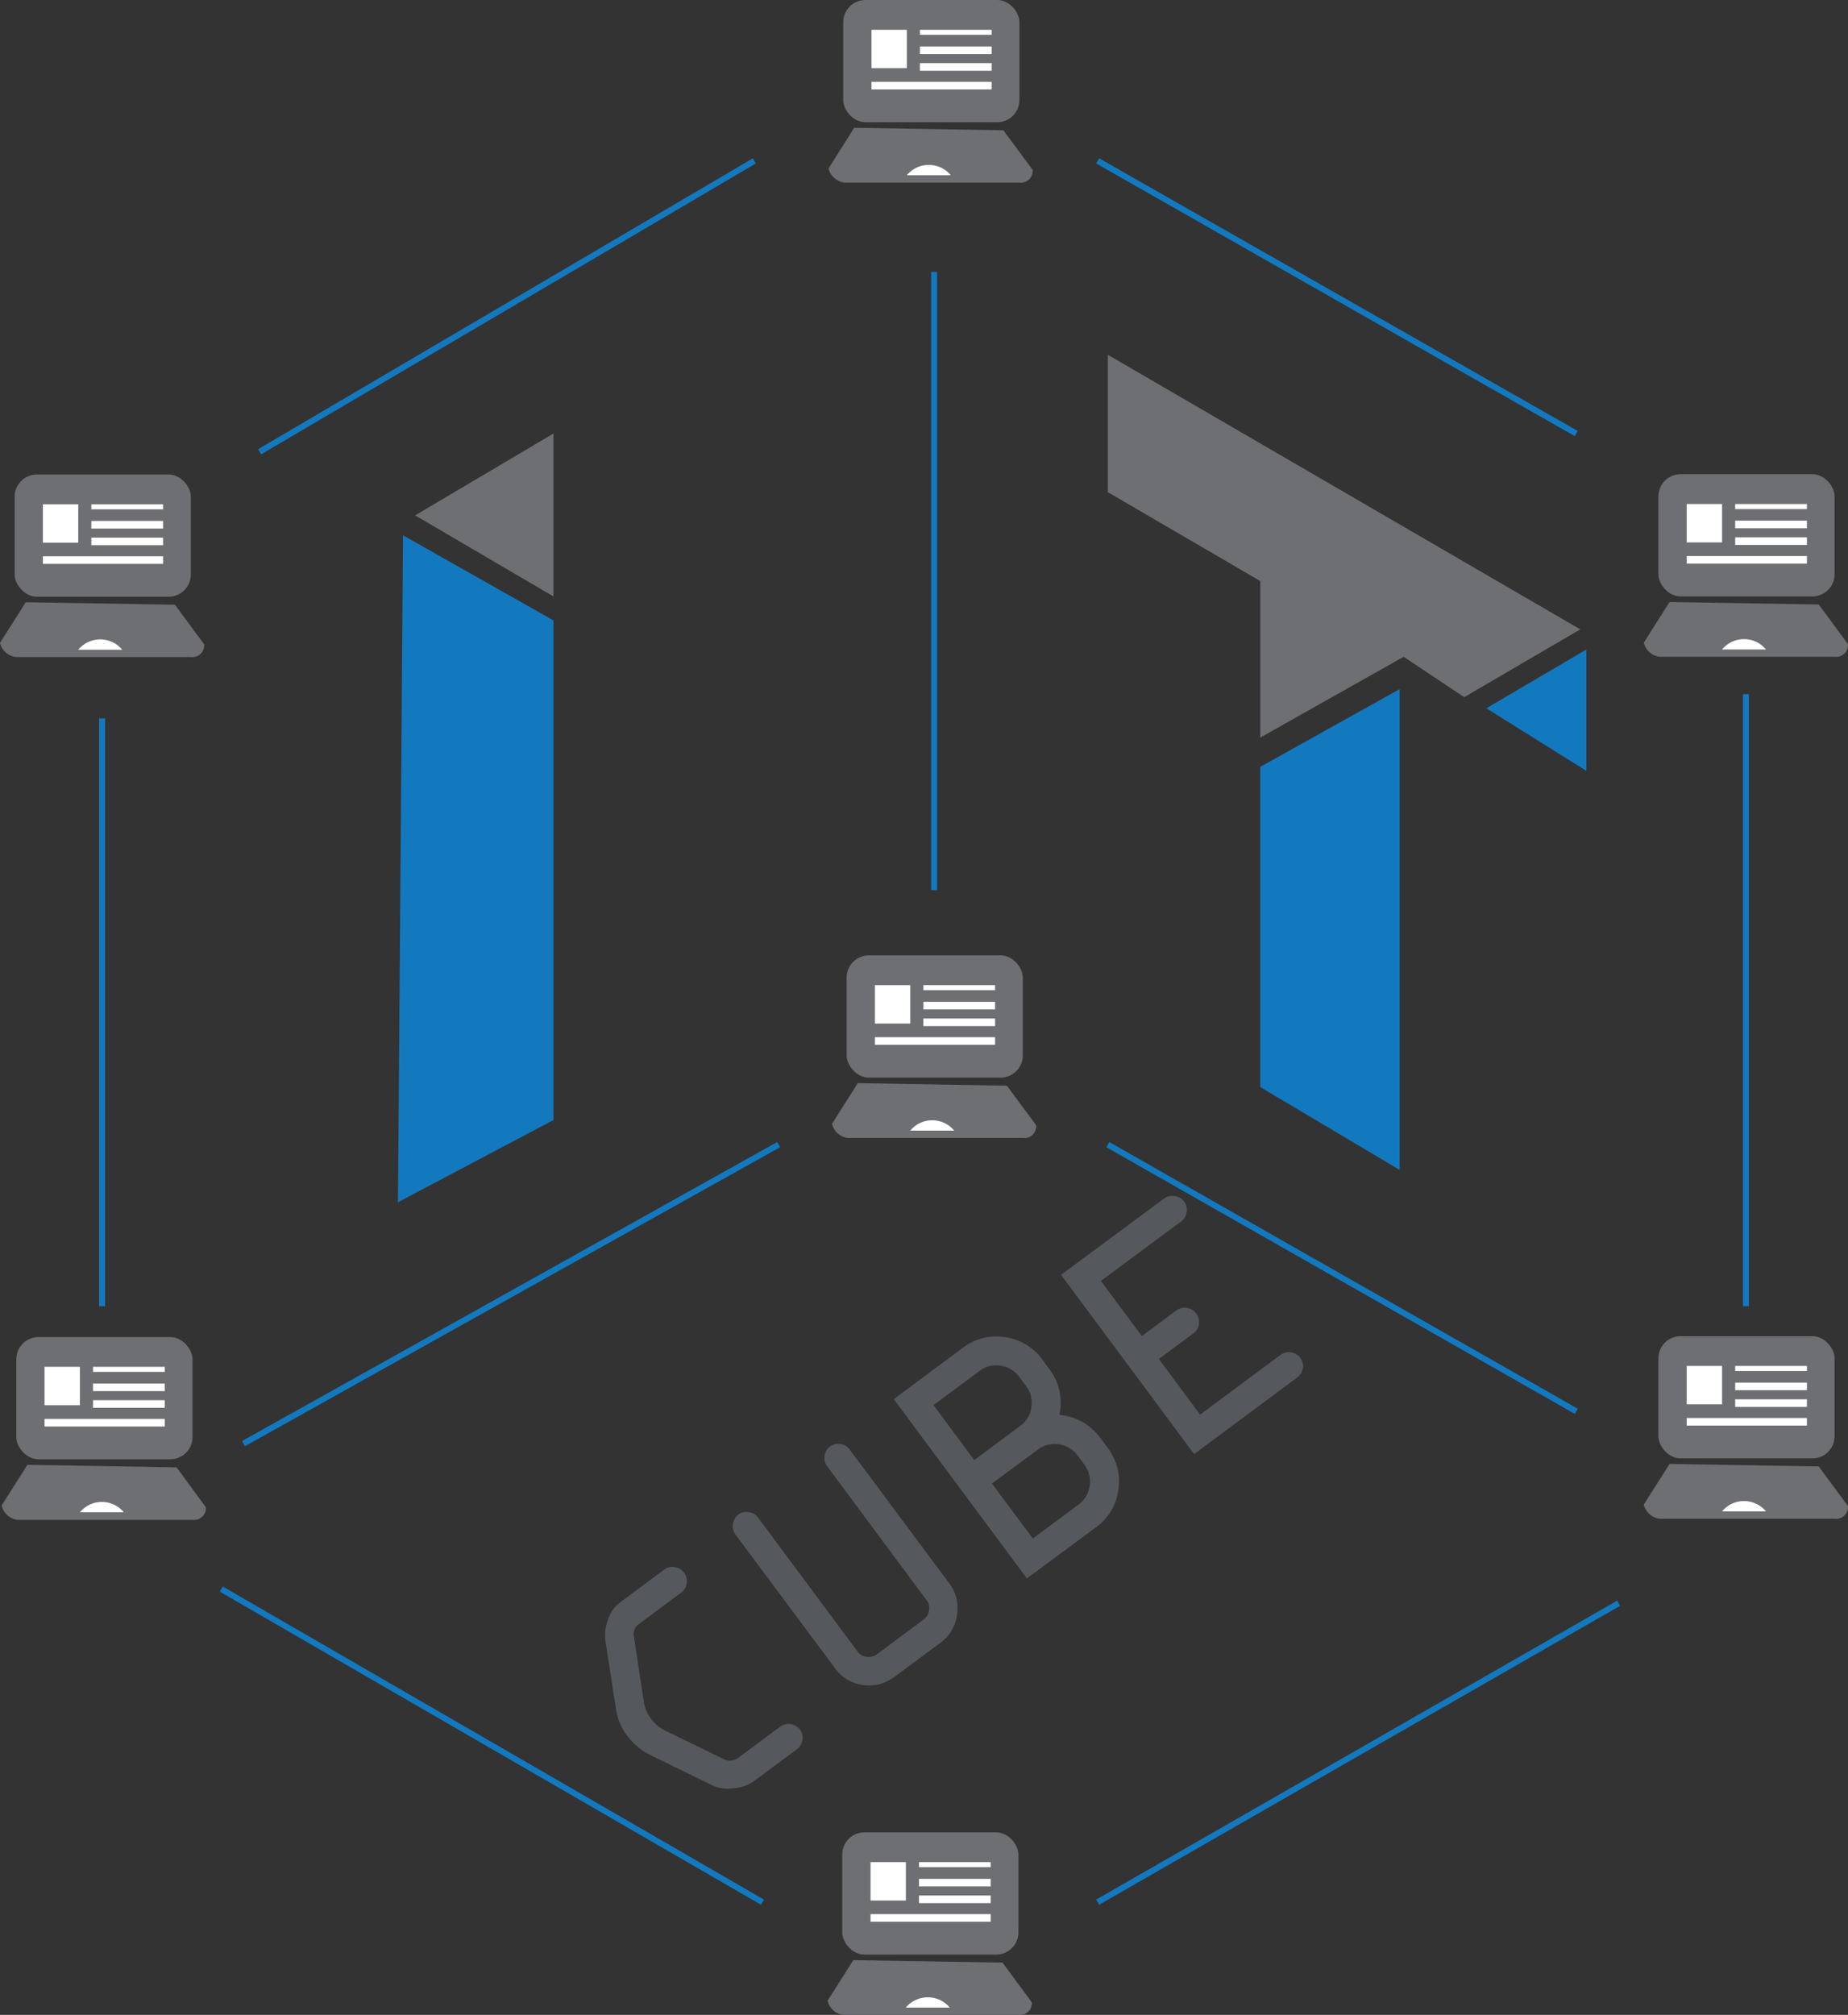<svg id="Слой_2" data-name="Слой 2" xmlns="http://www.w3.org/2000/svg" viewBox="0 0 311.53 339.55"><rect x="0" y="0" width="311.53" height="339.55" fill="#333333" stroke="none"/><defs><style>.cls-1{fill:none;stroke:#1279bf;stroke-miterlimit:10;}.cls-2{fill:#6d6f72;}.cls-3{fill:#fff;}.cls-4{fill:#55585c;}.cls-5{fill:#1279bf;}</style></defs><line class="cls-1" x1="17.21" y1="121.06" x2="17.21" y2="220.13"/><line class="cls-1" x1="43.77" y1="76.13" x2="127.17" y2="27.11"/><line class="cls-1" x1="185.04" y1="27.11" x2="265.72" y2="73.06"/><line class="cls-1" x1="294.32" y1="116.98" x2="294.32" y2="220.13"/><line class="cls-1" x1="185.04" y1="320.55" x2="272.87" y2="270.17"/><line class="cls-1" x1="37.3" y1="267.79" x2="128.53" y2="320.55"/><line class="cls-1" x1="41.04" y1="243.28" x2="131.26" y2="192.89"/><line class="cls-1" x1="186.75" y1="192.89" x2="265.72" y2="237.83"/><line class="cls-1" x1="157.47" y1="45.83" x2="157.47" y2="150"/><rect class="cls-2" x="2.75" y="225.32" width="29.7" height="20.6" rx="3.74"/><rect class="cls-3" x="7.51" y="230.34" width="5.96" height="6.47"/><rect class="cls-3" x="15.68" y="230.34" width="12.09" height="0.85"/><rect class="cls-3" x="15.68" y="233.15" width="12.09" height="1.28"/><rect class="cls-3" x="15.68" y="235.96" width="12.09" height="1.28"/><rect class="cls-3" x="7.51" y="239.11" width="20.26" height="1.28"/><path class="cls-2" d="M4.62,246.85l25.15.43L34.7,254a2,2,0,0,1-2.25,2.13H3A3.13,3.13,0,0,1,.28,253.7Z"/><path class="cls-3" d="M13.47,254.85a4.8,4.8,0,0,1,7.4,0Z"/><rect class="cls-2" x="2.47" y="79.96" width="29.7" height="20.6" rx="3.74"/><rect class="cls-3" x="7.23" y="84.98" width="5.96" height="6.47"/><rect class="cls-3" x="15.4" y="84.98" width="12.09" height="0.85"/><rect class="cls-3" x="15.4" y="87.79" width="12.09" height="1.28"/><rect class="cls-3" x="15.4" y="90.6" width="12.09" height="1.28"/><rect class="cls-3" x="7.23" y="93.74" width="20.26" height="1.28"/><path class="cls-2" d="M4.34,101.49l25.15.42,4.94,6.69a2,2,0,0,1-2.26,2.12H2.68A3.11,3.11,0,0,1,0,108.34Z"/><path class="cls-3" d="M13.19,109.49a4.82,4.82,0,0,1,7.41,0Z"/><rect class="cls-2" x="142.72" y="161" width="29.7" height="20.6" rx="3.74"/><rect class="cls-3" x="147.49" y="166.02" width="5.96" height="6.47"/><rect class="cls-3" x="155.66" y="166.02" width="12.09" height="0.85"/><rect class="cls-3" x="155.66" y="168.83" width="12.09" height="1.28"/><rect class="cls-3" x="155.66" y="171.64" width="12.09" height="1.28"/><rect class="cls-3" x="147.49" y="174.79" width="20.26" height="1.28"/><path class="cls-2" d="M144.6,182.53l25.14.43,4.94,6.68a2,2,0,0,1-2.25,2.13H142.94a3.13,3.13,0,0,1-2.68-2.39Z"/><path class="cls-3" d="M153.45,190.53a4.8,4.8,0,0,1,7.4,0Z"/><rect class="cls-2" x="279.57" y="225.17" width="29.7" height="20.6" rx="3.74"/><rect class="cls-3" x="284.34" y="230.19" width="5.96" height="6.47"/><rect class="cls-3" x="292.51" y="230.19" width="12.09" height="0.85"/><rect class="cls-3" x="292.51" y="233" width="12.09" height="1.28"/><rect class="cls-3" x="292.51" y="235.81" width="12.09" height="1.28"/><rect class="cls-3" x="284.34" y="238.96" width="20.26" height="1.28"/><path class="cls-2" d="M281.45,246.7l25.15.43,4.93,6.68a2,2,0,0,1-2.25,2.13H279.79a3.13,3.13,0,0,1-2.68-2.39Z"/><path class="cls-3" d="M290.3,254.7a4.8,4.8,0,0,1,7.4,0Z"/><rect class="cls-2" x="141.98" y="308.79" width="29.7" height="20.6" rx="3.74"/><rect class="cls-3" x="146.75" y="313.81" width="5.96" height="6.47"/><rect class="cls-3" x="154.92" y="313.81" width="12.09" height="0.85"/><rect class="cls-3" x="154.92" y="316.62" width="12.09" height="1.28"/><rect class="cls-3" x="154.92" y="319.43" width="12.09" height="1.28"/><rect class="cls-3" x="146.75" y="322.57" width="20.26" height="1.28"/><path class="cls-2" d="M143.85,330.32l25.15.42,4.94,6.69a2,2,0,0,1-2.26,2.12H142.19a3.11,3.11,0,0,1-2.68-2.38Z"/><path class="cls-3" d="M152.7,338.32a4.82,4.82,0,0,1,7.41,0Z"/><rect class="cls-2" x="142.15" width="29.7" height="20.6" rx="3.74"/><rect class="cls-3" x="146.91" y="5.02" width="5.96" height="6.47"/><rect class="cls-3" x="155.08" y="5.02" width="12.09" height="0.85"/><rect class="cls-3" x="155.08" y="7.83" width="12.09" height="1.28"/><rect class="cls-3" x="155.08" y="10.64" width="12.09" height="1.28"/><rect class="cls-3" x="146.91" y="13.79" width="20.26" height="1.28"/><path class="cls-2" d="M144,21.53l25.15.43,4.94,6.68a2,2,0,0,1-2.26,2.13H142.36a3.13,3.13,0,0,1-2.68-2.39Z"/><path class="cls-3" d="M152.87,29.53a4.82,4.82,0,0,1,7.41,0Z"/><rect class="cls-2" x="279.57" y="79.91" width="29.7" height="20.6" rx="3.74"/><rect class="cls-3" x="284.34" y="84.94" width="5.96" height="6.47"/><rect class="cls-3" x="292.51" y="84.94" width="12.09" height="0.85"/><rect class="cls-3" x="292.51" y="87.74" width="12.09" height="1.28"/><rect class="cls-3" x="292.51" y="90.55" width="12.09" height="1.28"/><rect class="cls-3" x="284.34" y="93.7" width="20.26" height="1.28"/><path class="cls-2" d="M281.45,101.45l25.15.42,4.93,6.69a2,2,0,0,1-2.25,2.12H279.79a3.11,3.11,0,0,1-2.68-2.38Z"/><path class="cls-3" d="M290.3,109.45a4.8,4.8,0,0,1,7.4,0Z"/><path class="cls-4" d="M124.59,296.13l6.89-5.12a2.39,2.39,0,0,1,1.79-.46,2.31,2.31,0,0,1,2,2.7,2.38,2.38,0,0,1-1,1.58l-7.14,5.3a6.78,6.78,0,0,1-3.46,1.23,6.44,6.44,0,0,1-3.46-.43l-10.74-5.25a10.87,10.87,0,0,1-3.69-3.11,9.69,9.69,0,0,1-1.91-4.33l-1.81-11.75a7.38,7.38,0,0,1,.44-3.55,5.85,5.85,0,0,1,1.92-2.82l7.55-5.61a2.26,2.26,0,0,1,1.78-.43,2.3,2.3,0,0,1,1.55.92,2.39,2.39,0,0,1,.46,1.79,2.24,2.24,0,0,1-.92,1.59l-7.27,5.4a2.09,2.09,0,0,0-.68,2.17L108.57,287a5.77,5.77,0,0,0,1.14,2.58,6.23,6.23,0,0,0,2.3,2l9.82,4.78A2.39,2.39,0,0,0,124.59,296.13Z"/><path class="cls-4" d="M140.78,281.15,124,258.62a2.39,2.39,0,0,1-.45-1.8,2.3,2.3,0,0,1,2.68-2,2.23,2.23,0,0,1,1.56.92l16.77,22.57a2.2,2.2,0,0,0,1.54.89,2.31,2.31,0,0,0,1.75-.44l7.82-5.81a2.31,2.31,0,0,0,.95-1.55,2.22,2.22,0,0,0-.42-1.73l-16.73-22.53a2.37,2.37,0,0,1-.48-1.8,2.35,2.35,0,0,1,2.71-2,2.37,2.37,0,0,1,1.59,1L160,266.79a6.91,6.91,0,0,1,1.33,5.32,6.84,6.84,0,0,1-2.77,4.71l-7.82,5.8a7.14,7.14,0,0,1-10-1.47Z"/><path class="cls-4" d="M185.48,242.31l1.25,1.68a9.26,9.26,0,0,1,1.79,7.09,9.12,9.12,0,0,1-3.72,6.27L173.11,266l-22.44-30.22,11.69-8.68a9.17,9.17,0,0,1,7.07-1.76,9.26,9.26,0,0,1,6.28,3.77l1.19,1.62a9.38,9.38,0,0,1,1.68,7.71A9.49,9.49,0,0,1,185.48,242.31ZM173,233.62l-1.16-1.57a4.71,4.71,0,0,0-3.16-1.9,4.53,4.53,0,0,0-3.53.87l-7.78,5.77,6.87,9.26,7.78-5.78a4.56,4.56,0,0,0,1.84-3.11A4.5,4.5,0,0,0,173,233.62Zm9.86,13.27-1.18-1.59a4.66,4.66,0,0,0-3.15-1.89,4.57,4.57,0,0,0-3.54.86L167.22,250l6.89,9.27,7.73-5.74a4.56,4.56,0,0,0,1.84-3.12A4.51,4.51,0,0,0,182.82,246.89Z"/><path class="cls-4" d="M199.09,205.86l-13.51,10,6.91,9.3,5.82-4.33a2.4,2.4,0,0,1,3.32.49,2.38,2.38,0,0,1,.48,1.81,2.29,2.29,0,0,1-.93,1.57l-5.82,4.32,6.95,9.37,13.55-10.06a2.39,2.39,0,0,1,3.33.49,2.22,2.22,0,0,1,.43,1.78,2.45,2.45,0,0,1-1,1.58l-17.32,12.86-22.44-30.21L196.21,202a2.38,2.38,0,0,1,1.81-.44,2.34,2.34,0,0,1,1.6.94,2.28,2.28,0,0,1,.42,1.78A2.41,2.41,0,0,1,199.09,205.86Z"/><polygon class="cls-5" points="67.94 90.21 93.3 104.55 93.3 188.75 67.09 202.6 67.94 90.21"/><polygon class="cls-2" points="69.98 86.85 93.3 100.51 93.3 73.06 69.98 86.85"/><polygon class="cls-5" points="212.45 129.23 235.94 116.13 235.94 197.15 212.45 183.19 212.45 129.23"/><polygon class="cls-5" points="250.57 119.36 267.43 109.45 267.43 129.91 250.57 119.36"/><polygon class="cls-2" points="212.45 124.3 236.62 110.68 246.83 117.49 266.4 106.06 186.75 59.79 186.75 82.94 212.45 97.92 212.45 124.3"/></svg>
